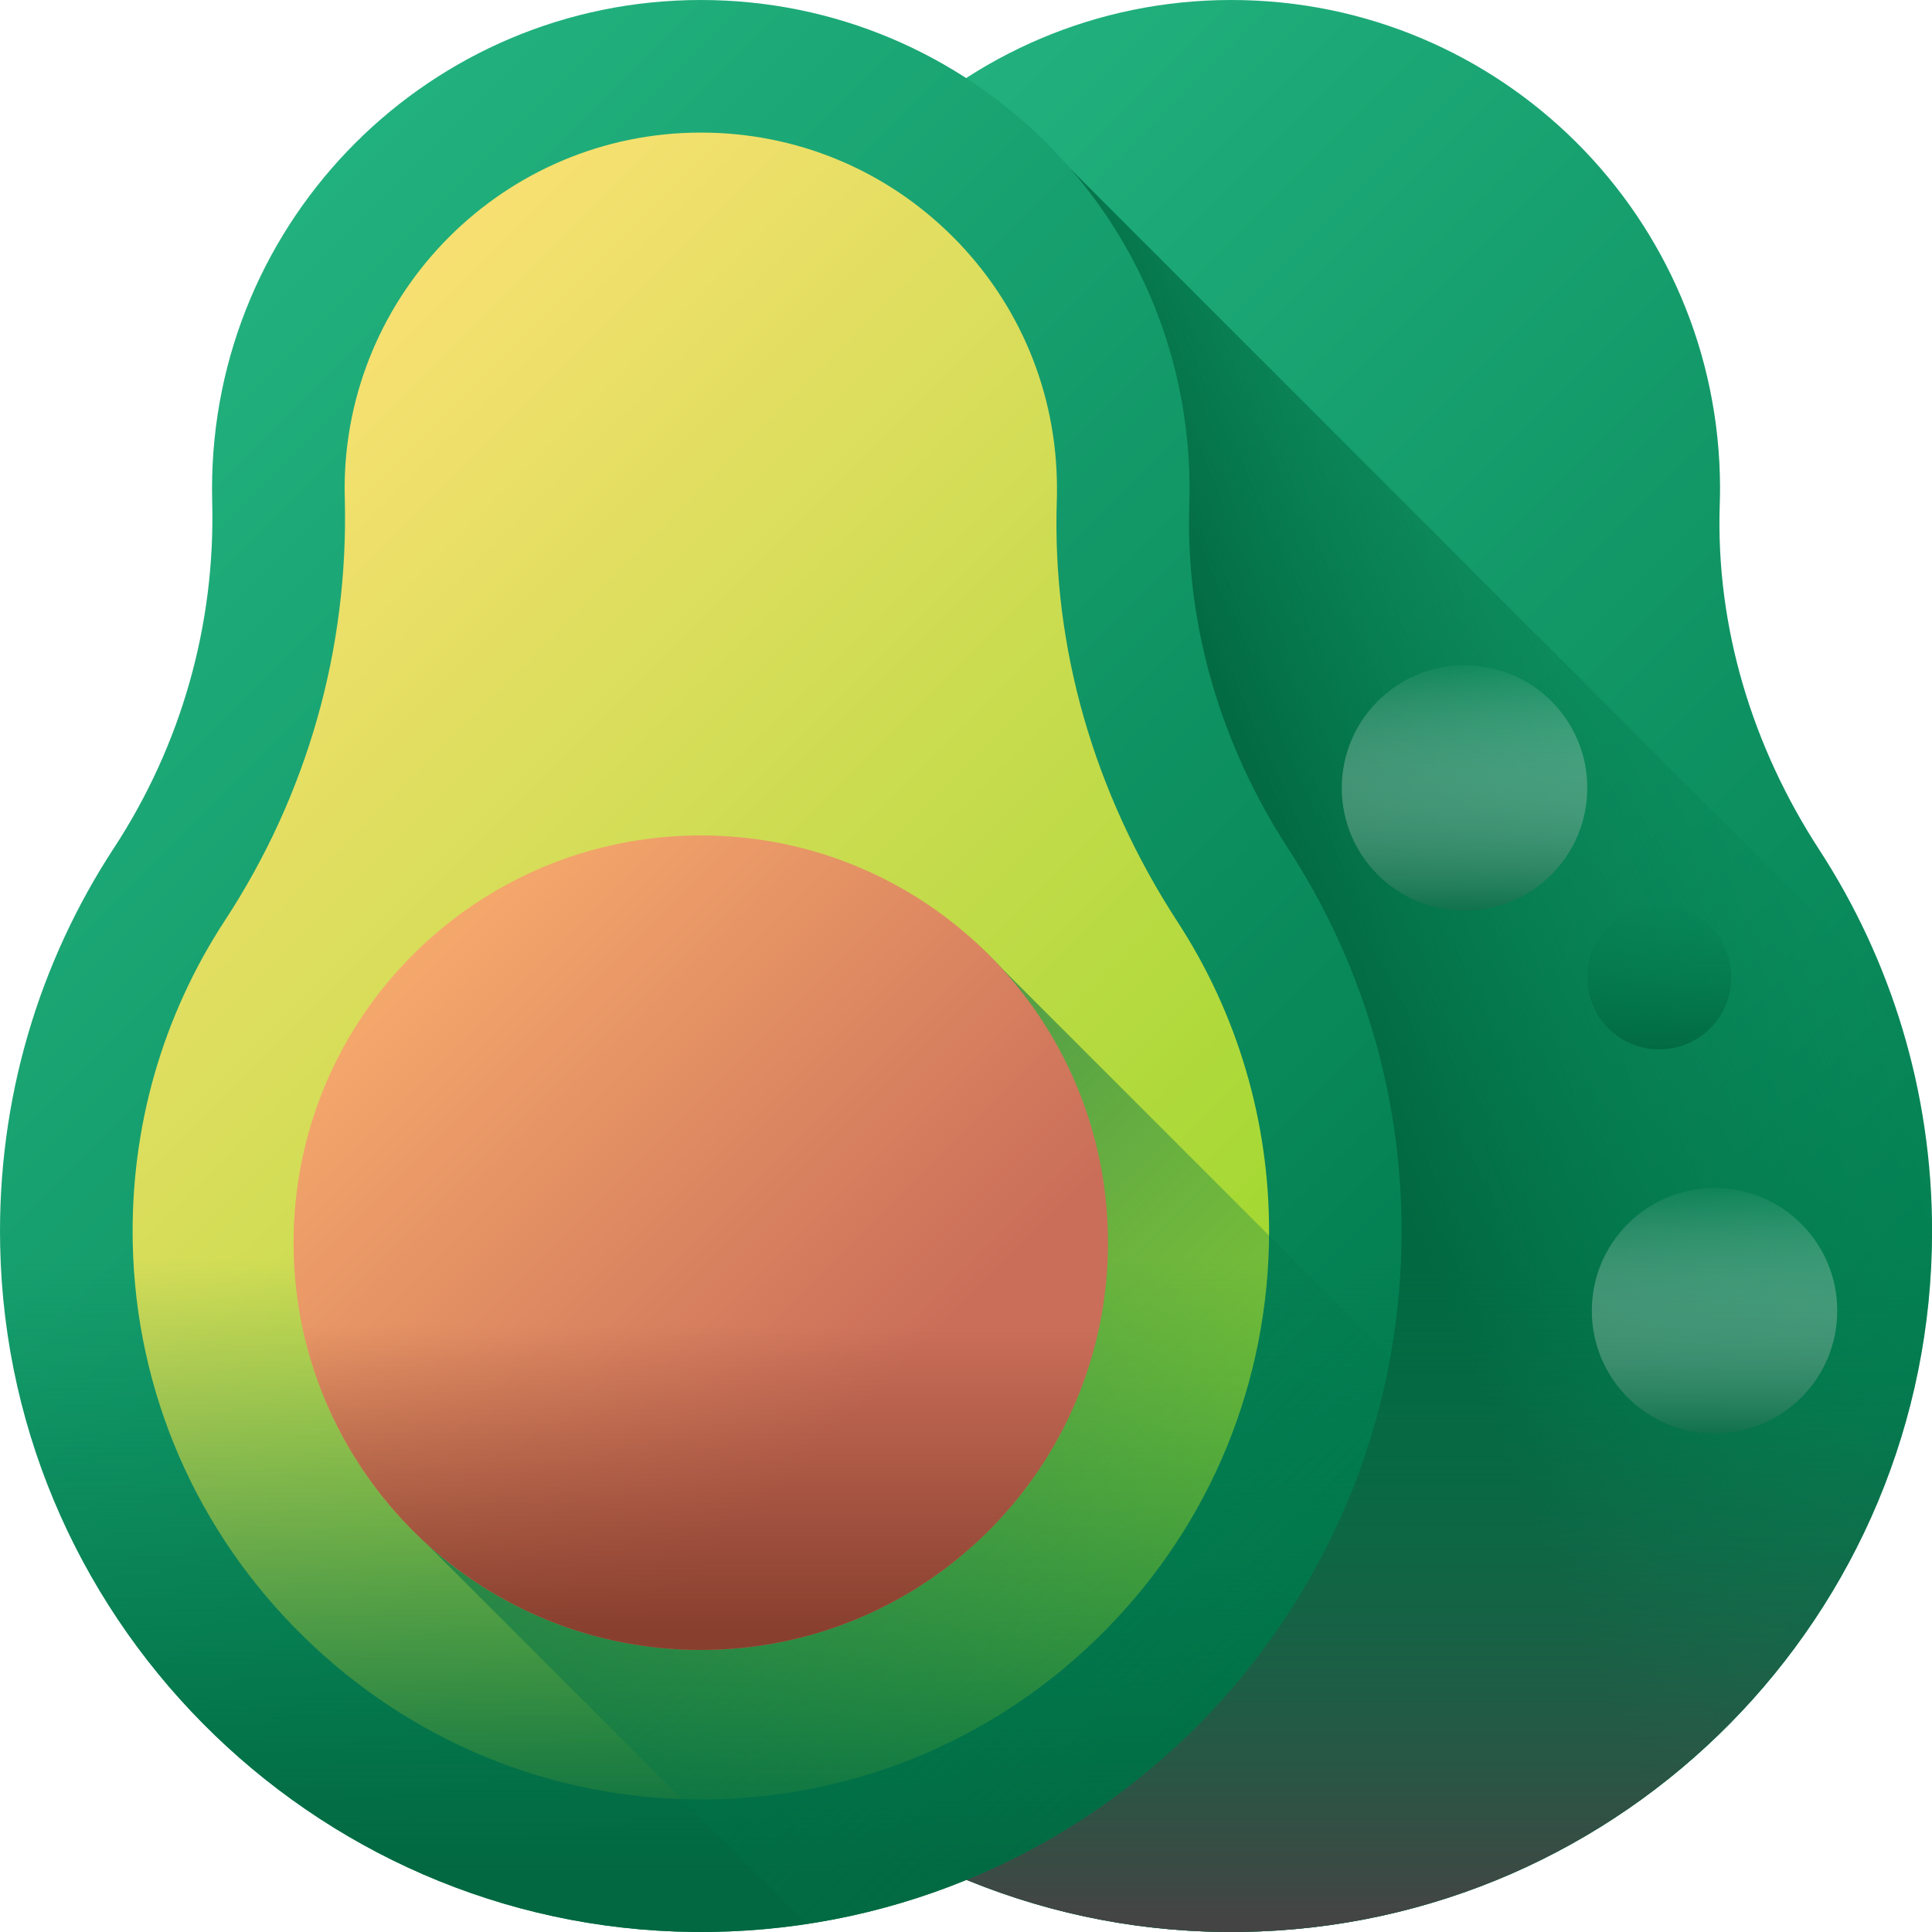 <svg width="24" height="24" viewBox="0 0 24 24" fill="none" xmlns="http://www.w3.org/2000/svg">
<g clip-path="url(#clip0)">
<path d="M21.363 6.274C21.366 6.2 21.367 6.126 21.367 6.052C21.356 2.702 18.645 -4.70582e-05 15.295 6.14721e-10C11.942 4.70594e-05 9.223 2.718 9.223 6.072C9.223 6.126 9.224 6.18 9.225 6.234C9.265 7.76 8.841 9.255 8.005 10.533C7.079 11.949 6.553 13.651 6.591 15.478C6.689 20.249 10.654 24.069 15.425 23.999C20.173 23.93 24.001 20.059 24.001 15.294C24.001 13.546 23.486 11.919 22.599 10.555C21.77 9.281 21.314 7.794 21.363 6.274Z" fill="url(#paint0_linear)"/>
<path d="M24 15.294C24 14.225 23.807 13.201 23.454 12.254L13.153 1.953V19.355C13.153 20.782 12.586 22.152 11.576 23.161C12.743 23.716 14.05 24.019 15.424 23.999C20.172 23.93 24 20.059 24 15.294Z" fill="url(#paint1_linear)"/>
<path d="M6.59 15.478C6.689 20.249 10.653 24.069 15.424 23.999C20.172 23.929 24 20.058 24 15.294C24 14.906 23.974 14.524 23.925 14.149H6.663C6.606 14.583 6.581 15.027 6.59 15.478Z" fill="url(#paint2_linear)"/>
<path d="M20.612 13.036C21.106 13.036 21.507 12.635 21.507 12.141C21.507 11.647 21.106 11.246 20.612 11.246C20.117 11.246 19.717 11.647 19.717 12.141C19.717 12.635 20.117 13.036 20.612 13.036Z" fill="url(#paint3_linear)"/>
<path d="M18.193 11.313C19.035 11.313 19.718 10.63 19.718 9.788C19.718 8.946 19.035 8.264 18.193 8.264C17.351 8.264 16.668 8.946 16.668 9.788C16.668 10.63 17.351 11.313 18.193 11.313Z" fill="url(#paint4_linear)"/>
<path d="M21.299 17.807C22.141 17.807 22.823 17.125 22.823 16.282C22.823 15.44 22.141 14.758 21.299 14.758C20.457 14.758 19.774 15.44 19.774 16.282C19.774 17.125 20.457 17.807 21.299 17.807Z" fill="url(#paint5_linear)"/>
<path d="M14.774 6.274C14.776 6.2 14.777 6.126 14.777 6.052C14.766 2.702 12.055 -4.70582e-05 8.705 6.14721e-10C5.352 4.70594e-05 2.634 2.718 2.634 6.072C2.634 6.126 2.635 6.18 2.636 6.234C2.676 7.76 2.252 9.255 1.416 10.533C0.489 11.949 -0.036 13.651 0.002 15.478C0.1 20.249 4.064 24.069 8.836 23.999C13.584 23.93 17.411 20.059 17.411 15.294C17.411 13.546 16.896 11.919 16.01 10.555C15.181 9.281 14.724 7.794 14.774 6.274Z" fill="url(#paint6_linear)"/>
<path d="M8.707 22.353C6.858 22.353 5.107 21.636 3.775 20.334C2.442 19.031 1.687 17.294 1.649 15.444C1.619 14.011 2.015 12.625 2.794 11.434C3.817 9.872 4.332 8.059 4.283 6.191C4.282 6.151 4.281 6.111 4.281 6.072C4.281 3.632 6.266 1.647 8.706 1.647C9.887 1.647 10.997 2.105 11.831 2.936C12.665 3.767 13.127 4.876 13.13 6.057C13.131 6.111 13.13 6.166 13.128 6.22C13.068 8.041 13.587 9.851 14.629 11.453C15.372 12.595 15.765 13.924 15.765 15.294C15.765 17.161 15.043 18.921 13.732 20.251C12.422 21.578 10.675 22.325 8.812 22.352C8.777 22.353 8.742 22.353 8.707 22.353V22.353Z" fill="url(#paint7_linear)"/>
<path d="M0.002 15.478C0.1 20.249 4.065 24.069 8.836 23.999C13.584 23.929 17.412 20.058 17.412 15.294C17.412 14.906 17.386 14.524 17.337 14.149H0.075C0.018 14.583 -0.007 15.027 0.002 15.478V15.478Z" fill="url(#paint8_linear)"/>
<path d="M12.46 12.044C11.537 11.049 10.218 10.426 8.753 10.426C5.959 10.426 3.694 12.691 3.694 15.485C3.694 16.949 4.318 18.268 5.313 19.192L10.022 23.901C13.694 23.344 16.613 20.494 17.272 16.856L12.46 12.044Z" fill="url(#paint9_linear)"/>
<path d="M8.706 20.496C11.5 20.496 13.764 18.231 13.764 15.437C13.764 12.643 11.5 10.378 8.706 10.378C5.912 10.378 3.647 12.643 3.647 15.437C3.647 18.231 5.912 20.496 8.706 20.496Z" fill="url(#paint10_linear)"/>
<path d="M3.658 15.757C3.824 18.402 6.02 20.496 8.706 20.496C11.392 20.496 13.588 18.402 13.753 15.757H3.658Z" fill="url(#paint11_linear)"/>
</g>
<defs>
<linearGradient id="paint0_linear" x1="7.506" y1="4.75" x2="22.833" y2="20.077" gradientUnits="userSpaceOnUse">
<stop stop-color="#22B27F"/>
<stop offset="1" stop-color="#017B4E"/>
</linearGradient>
<linearGradient id="paint1_linear" x1="22.59" y1="9.951" x2="16.449" y2="12.421" gradientUnits="userSpaceOnUse">
<stop stop-color="#017B4E" stop-opacity="0"/>
<stop offset="1" stop-color="#026841"/>
</linearGradient>
<linearGradient id="paint2_linear" x1="15.294" y1="15.67" x2="15.294" y2="23.816" gradientUnits="userSpaceOnUse">
<stop stop-color="#017B4E" stop-opacity="0"/>
<stop offset="1" stop-color="#444444"/>
</linearGradient>
<linearGradient id="paint3_linear" x1="20.612" y1="11.163" x2="20.612" y2="13.157" gradientUnits="userSpaceOnUse">
<stop stop-color="#017B4E" stop-opacity="0"/>
<stop offset="1" stop-color="#026841"/>
</linearGradient>
<linearGradient id="paint4_linear" x1="18.193" y1="8.122" x2="18.193" y2="11.519" gradientUnits="userSpaceOnUse">
<stop stop-color="white" stop-opacity="0"/>
<stop offset="1" stop-color="#026841"/>
</linearGradient>
<linearGradient id="paint5_linear" x1="21.299" y1="14.616" x2="21.299" y2="18.014" gradientUnits="userSpaceOnUse">
<stop stop-color="white" stop-opacity="0"/>
<stop offset="1" stop-color="#026841"/>
</linearGradient>
<linearGradient id="paint6_linear" x1="0.917" y1="4.75" x2="16.244" y2="20.077" gradientUnits="userSpaceOnUse">
<stop stop-color="#22B27F"/>
<stop offset="1" stop-color="#017B4E"/>
</linearGradient>
<linearGradient id="paint7_linear" x1="1.361" y1="5.194" x2="15.388" y2="19.221" gradientUnits="userSpaceOnUse">
<stop stop-color="#FFE177"/>
<stop offset="1" stop-color="#97D729"/>
</linearGradient>
<linearGradient id="paint8_linear" x1="8.706" y1="15.632" x2="8.706" y2="23.26" gradientUnits="userSpaceOnUse">
<stop stop-color="#017B4E" stop-opacity="0"/>
<stop offset="1" stop-color="#026841"/>
</linearGradient>
<linearGradient id="paint9_linear" x1="15.717" y1="22.448" x2="3.981" y2="10.712" gradientUnits="userSpaceOnUse">
<stop stop-color="#017B4E" stop-opacity="0"/>
<stop offset="1" stop-color="#026841"/>
</linearGradient>
<linearGradient id="paint10_linear" x1="5.011" y1="11.742" x2="10.753" y2="17.484" gradientUnits="userSpaceOnUse">
<stop stop-color="#F6A96C"/>
<stop offset="1" stop-color="#CA6E59"/>
</linearGradient>
<linearGradient id="paint11_linear" x1="8.706" y1="16.479" x2="8.706" y2="20.291" gradientUnits="userSpaceOnUse">
<stop stop-color="#883F2E" stop-opacity="0"/>
<stop offset="1" stop-color="#883F2E"/>
</linearGradient>
<clipPath id="clip0">
<rect width="24" height="24" fill="white"/>
</clipPath>
</defs>
</svg>
